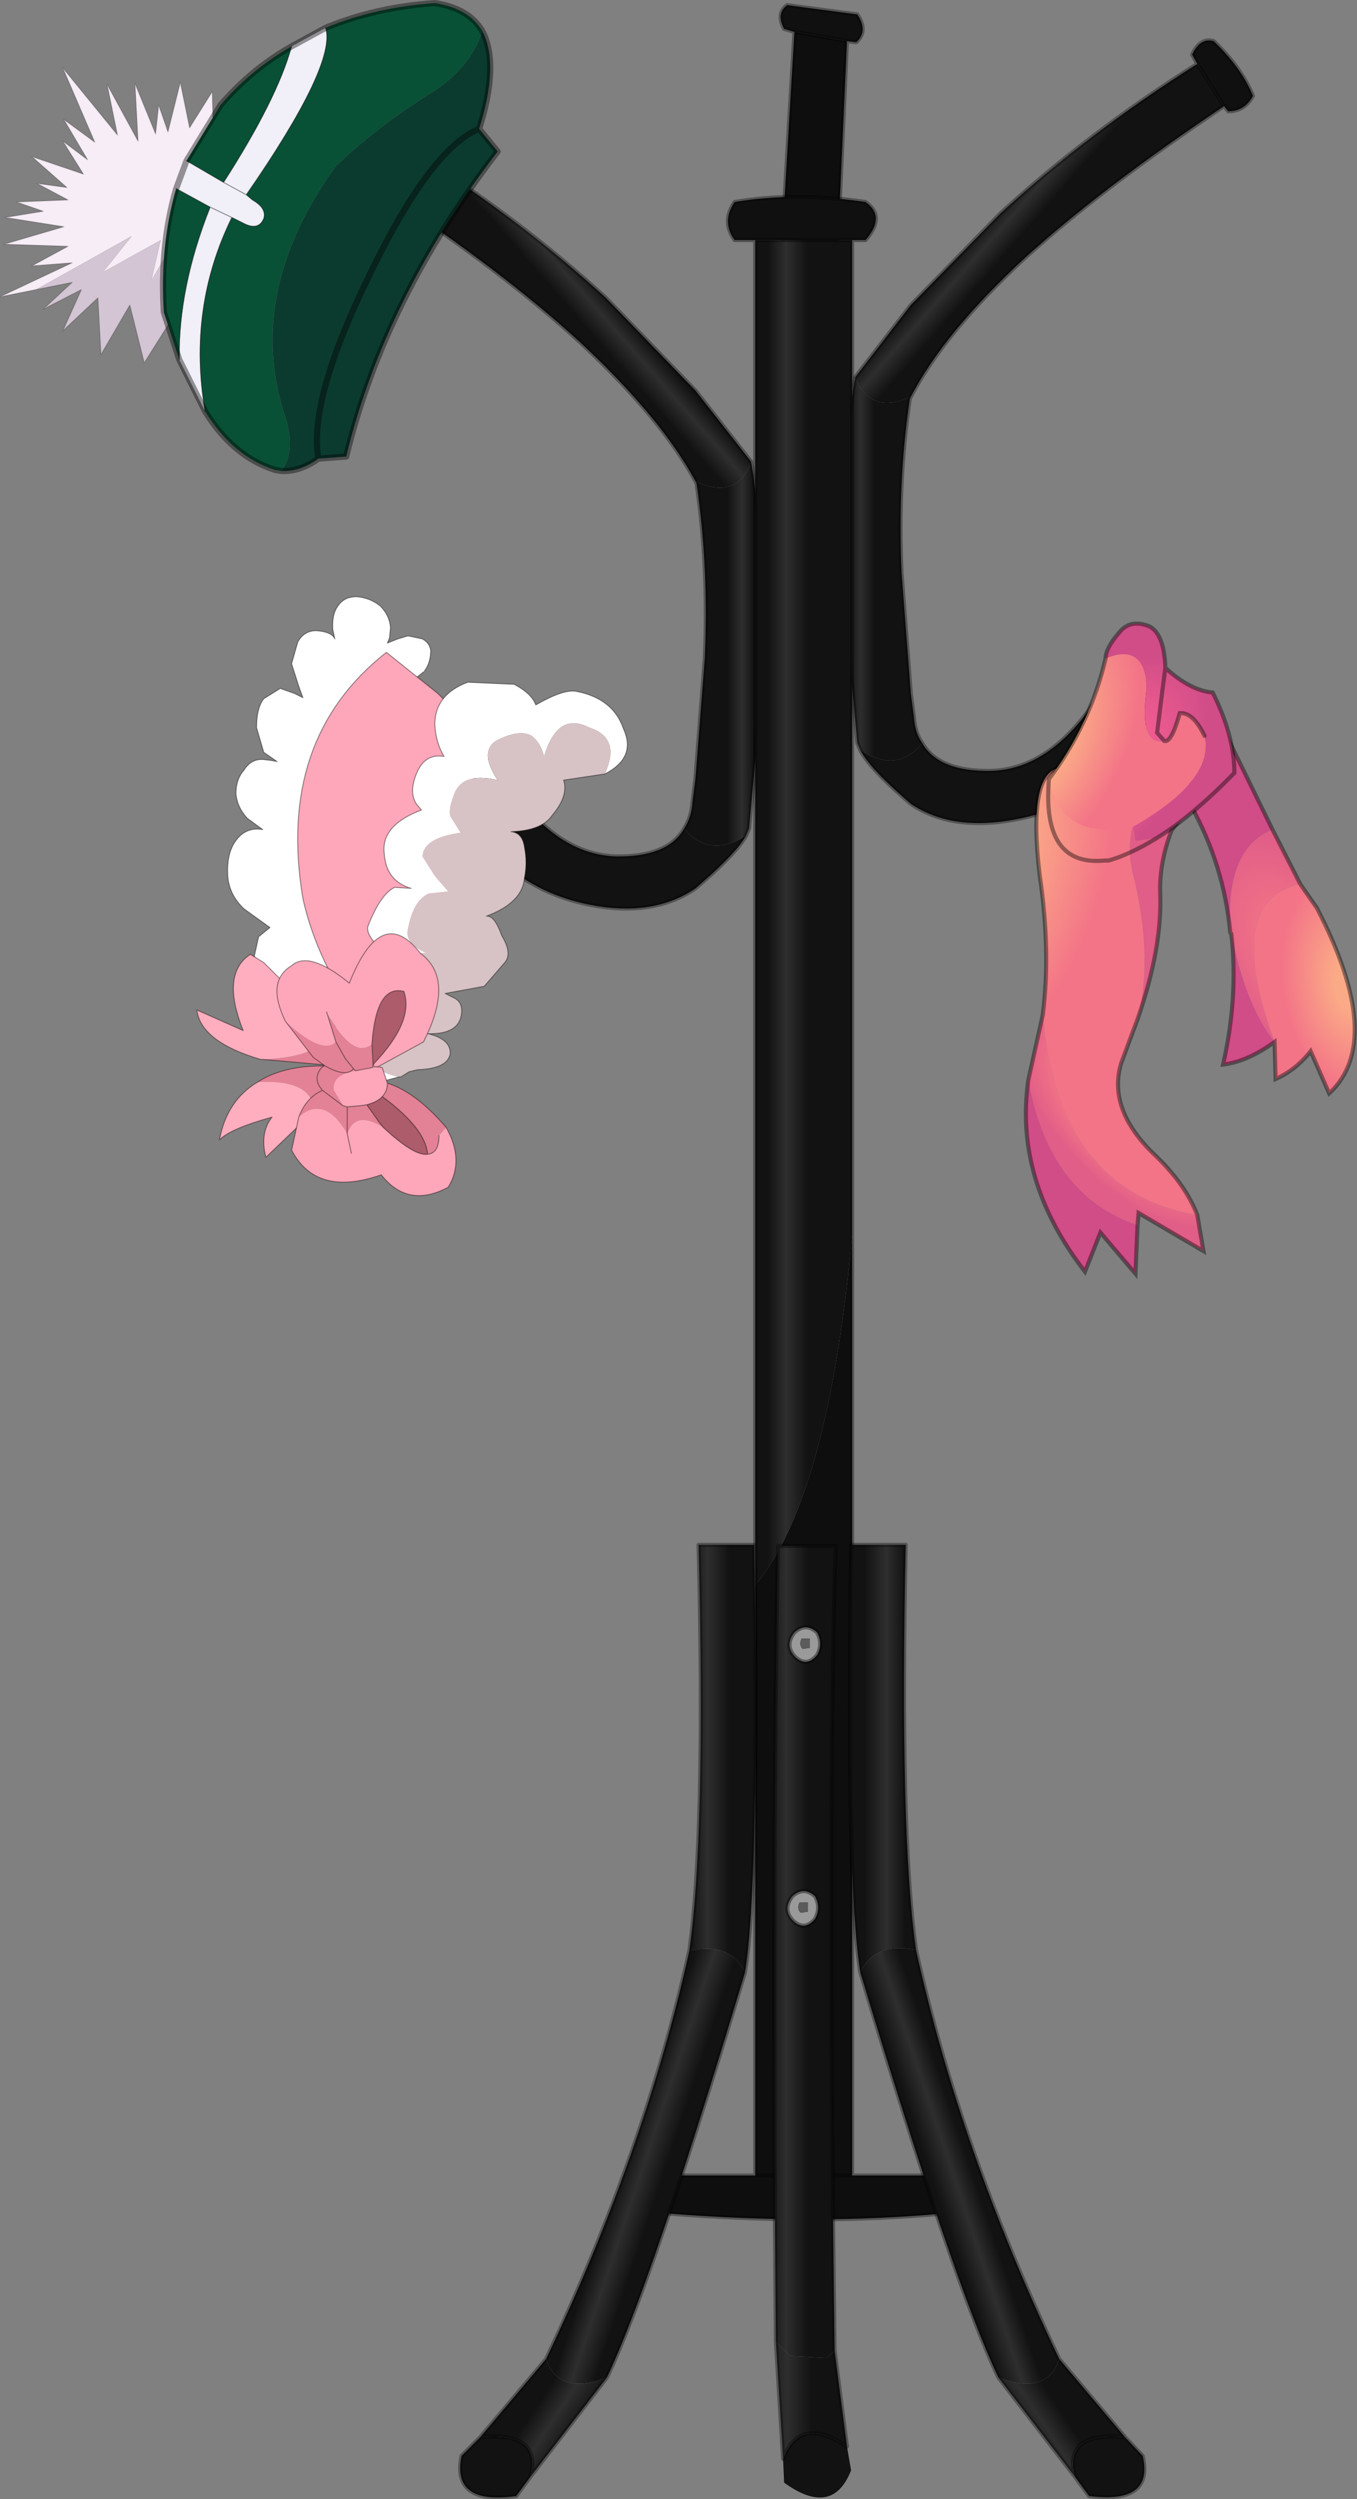 <?xml version="1.0" encoding="UTF-8" standalone="no"?>
<svg xmlns:ffdec="https://www.free-decompiler.com/flash" xmlns:xlink="http://www.w3.org/1999/xlink" ffdec:objectType="frame" height="121.25px" width="65.85px" xmlns="http://www.w3.org/2000/svg">
  <rect width="100%" height="100%" fill="#808080" stroke="none"/>
  <g transform="matrix(1.0, 0.0, 0.0, 1.0, 39.0, 120.6)">
    <use ffdec:characterId="85" height="121.25" transform="matrix(1.0, 0.0, 0.0, 1.0, -39.0, -120.6)" width="65.85" xlink:href="#decoration259-shape0"/>
  </g>
  <defs>
    <g id="decoration259-shape0" transform="matrix(1.0, 0.0, 0.0, 1.0, 39.0, 120.6)">
      <path d="M-20.45 -111.3 L-20.65 -111.1 Q-21.45 -111.1 -21.85 -111.85 -21.3 -113.2 -20.0 -114.5 -19.3 -114.65 -18.9 -113.85 L-19.2 -113.4 -20.45 -111.3" fill="#101010" fill-rule="evenodd" stroke="none"/>
      <path d="M-19.2 -113.4 Q-13.85 -110.05 -9.6 -106.15 L-5.25 -101.65 -2.55 -98.2 Q-3.25 -96.3 -5.25 -97.25 -6.9 -100.3 -10.8 -103.95 -14.55 -107.4 -20.45 -111.3 L-19.2 -113.4" fill="url(#decoration259-gradient0)" fill-rule="evenodd" stroke="none"/>
      <path d="M-2.55 -98.2 Q-1.95 -94.95 -2.2 -87.0 L-2.35 -83.7 -2.65 -80.4 -2.8 -80.05 Q-4.6 -78.95 -5.8 -80.4 -5.45 -80.95 -5.4 -81.65 L-5.25 -82.85 -4.8 -88.65 Q-4.6 -93.05 -5.2 -97.15 L-5.25 -97.25 Q-3.25 -96.3 -2.55 -98.2" fill="url(#decoration259-gradient1)" fill-rule="evenodd" stroke="none"/>
      <path d="M-2.8 -80.05 Q-3.25 -79.25 -4.85 -77.85 L-5.25 -77.5 Q-7.3 -76.1 -10.35 -76.7 -15.3 -77.65 -17.55 -83.05 L-15.15 -84.05 Q-12.65 -79.2 -9.15 -79.05 -6.6 -79.0 -5.8 -80.4 -4.6 -78.95 -2.8 -80.05" fill="#121212" fill-rule="evenodd" stroke="none"/>
      <path d="M-20.45 -111.3 L-20.65 -111.1 Q-21.45 -111.1 -21.85 -111.85 -21.3 -113.2 -20.0 -114.5 -19.3 -114.65 -18.9 -113.85 L-19.2 -113.4 Q-13.85 -110.05 -9.6 -106.15 L-5.25 -101.65 -2.55 -98.2 Q-1.95 -94.95 -2.2 -87.0 L-2.35 -83.7 -2.65 -80.4 -2.8 -80.05 Q-3.25 -79.25 -4.85 -77.85 L-5.25 -77.5 Q-7.3 -76.1 -10.35 -76.7 -15.3 -77.65 -17.55 -83.05 L-15.15 -84.05 Q-12.65 -79.2 -9.15 -79.05 -6.6 -79.0 -5.8 -80.4 -5.45 -80.95 -5.4 -81.65 L-5.25 -82.85 -4.8 -88.65 Q-4.6 -93.05 -5.2 -97.15 L-5.25 -97.25 Q-6.9 -100.3 -10.8 -103.95 -14.55 -107.4 -20.45 -111.3 L-19.2 -113.4" fill="none" stroke="#000000" stroke-linecap="round" stroke-linejoin="round" stroke-opacity="0.341" stroke-width="0.2"/>
      <path d="M-0.45 -119.05 L-0.95 -119.2 Q-1.35 -119.95 -0.8 -120.35 L2.6 -119.9 Q3.15 -119.1 2.55 -118.55 L2.1 -118.6 -0.35 -119.05 -0.45 -119.05" fill="#101010" fill-rule="evenodd" stroke="none"/>
      <path d="M2.1 -118.6 L1.6 -107.45 -1.15 -107.2 -0.45 -119.05 -0.35 -119.05 2.1 -118.6" fill="#0e0e0e" fill-rule="evenodd" stroke="none"/>
      <path d="M2.1 -118.6 L1.6 -107.45 -1.15 -107.2 -0.45 -119.05 -0.95 -119.2 Q-1.35 -119.95 -0.8 -120.35 L2.6 -119.9 Q3.15 -119.1 2.55 -118.55 L2.1 -118.6 -0.35 -119.05 -0.45 -119.05" fill="none" stroke="#000000" stroke-linecap="round" stroke-linejoin="round" stroke-opacity="0.341" stroke-width="0.2"/>
      <path d="M5.2 -101.35 L5.15 -101.25 Q4.55 -97.2 4.75 -92.8 L5.2 -86.95 5.35 -85.8 Q5.4 -85.05 5.75 -84.55 4.55 -83.05 2.75 -84.2 L2.6 -84.55 2.3 -87.85 2.15 -91.15 Q1.9 -99.1 2.5 -102.3 3.2 -100.45 5.2 -101.35" fill="url(#decoration259-gradient2)" fill-rule="evenodd" stroke="none"/>
      <path d="M2.5 -102.3 L5.2 -105.8 9.55 -110.25 Q13.8 -114.15 19.1 -117.5 L20.4 -115.45 Q14.5 -111.5 10.75 -108.1 6.8 -104.45 5.2 -101.35 3.2 -100.45 2.5 -102.3" fill="url(#decoration259-gradient3)" fill-rule="evenodd" stroke="none"/>
      <path d="M19.1 -117.5 L18.85 -117.95 Q19.25 -118.8 19.9 -118.6 21.25 -117.3 21.8 -115.95 21.4 -115.2 20.6 -115.2 L20.4 -115.45 19.1 -117.5" fill="#101010" fill-rule="evenodd" stroke="none"/>
      <path d="M5.75 -84.55 Q6.55 -83.15 9.1 -83.2 12.55 -83.3 15.1 -88.2 L17.5 -87.2 Q15.25 -81.75 10.3 -80.85 7.2 -80.25 5.2 -81.6 L4.8 -81.95 Q3.2 -83.35 2.75 -84.2 4.55 -83.05 5.75 -84.55" fill="#121212" fill-rule="evenodd" stroke="none"/>
      <path d="M5.2 -101.35 L5.15 -101.25 Q4.55 -97.2 4.75 -92.8 L5.2 -86.95 5.35 -85.8 Q5.4 -85.05 5.75 -84.55 6.55 -83.15 9.1 -83.2 12.55 -83.3 15.1 -88.2 L17.5 -87.2 Q15.25 -81.75 10.3 -80.85 7.2 -80.25 5.2 -81.6 L4.8 -81.95 Q3.2 -83.35 2.75 -84.2 L2.6 -84.55 2.3 -87.85 2.15 -91.15 Q1.9 -99.1 2.5 -102.3 L5.2 -105.8 9.55 -110.25 Q13.8 -114.15 19.1 -117.5 L18.85 -117.95 Q19.25 -118.8 19.9 -118.6 21.25 -117.3 21.8 -115.95 21.4 -115.2 20.6 -115.2 L20.4 -115.45 Q14.5 -111.5 10.75 -108.1 6.8 -104.45 5.2 -101.35 M19.1 -117.5 L20.4 -115.45" fill="none" stroke="#000000" stroke-linecap="round" stroke-linejoin="round" stroke-opacity="0.341" stroke-width="0.2"/>
      <path d="M-2.35 -108.95 L-3.35 -108.95 Q-4.0 -109.85 -3.35 -110.8 -0.4 -111.3 3.0 -110.8 4.0 -110.1 3.0 -108.95 L2.35 -108.95 -2.35 -108.95" fill="#101010" fill-rule="evenodd" stroke="none"/>
      <path d="M2.35 -60.7 L2.35 -15.05 6.7 -15.05 Q8.1 -14.15 6.7 -13.2 0.6 -12.65 -6.5 -13.2 -8.55 -13.9 -6.5 -15.05 L-2.35 -15.05 -2.35 -43.7 Q1.2 -47.95 2.35 -60.7 M2.35 -15.05 L-2.35 -15.05 2.35 -15.05" fill="#0e0e0e" fill-rule="evenodd" stroke="none"/>
      <path d="M2.35 -108.95 L2.35 -60.7 Q1.2 -47.95 -2.35 -43.7 L-2.35 -108.95 2.35 -108.95" fill="url(#decoration259-gradient4)" fill-rule="evenodd" stroke="none"/>
      <path d="M-2.35 -108.95 L-3.35 -108.95 Q-4.0 -109.85 -3.35 -110.8 -0.4 -111.3 3.0 -110.8 4.0 -110.1 3.0 -108.95 L2.35 -108.95 2.35 -60.7 2.35 -15.05 6.7 -15.05 Q8.1 -14.15 6.7 -13.2 0.6 -12.65 -6.5 -13.2 -8.55 -13.9 -6.5 -15.05 L-2.35 -15.05 -2.35 -43.7 -2.35 -108.95 2.35 -108.95 M-2.35 -15.05 L2.35 -15.05" fill="none" stroke="#000000" stroke-linecap="round" stroke-linejoin="round" stroke-opacity="0.341" stroke-width="0.2"/>
      <path d="M2.1 -1.9 L2.3 -0.75 Q1.4 1.55 -0.95 -0.15 L-1.0 -1.3 Q-0.2 -3.45 2.1 -1.9" fill="#121212" fill-rule="evenodd" stroke="none"/>
      <path d="M-1.35 -7.0 L-0.65 -6.3 1.1 -6.2 1.5 -6.55 2.1 -1.9 Q-0.2 -3.45 -1.0 -1.3 L-1.35 -7.0" fill="url(#decoration259-gradient5)" fill-rule="evenodd" stroke="none"/>
      <path d="M-1.35 -7.0 Q-1.55 -29.65 -1.25 -45.6 L1.55 -45.6 Q1.15 -33.0 1.5 -6.55 L1.1 -6.2 -0.65 -6.3 -1.35 -7.0" fill="url(#decoration259-gradient6)" fill-rule="evenodd" stroke="none"/>
      <path d="M1.5 -6.55 Q1.15 -33.0 1.55 -45.6 L-1.25 -45.6 Q-1.55 -29.65 -1.35 -7.0 L-1.0 -1.3 Q-0.2 -3.45 2.1 -1.9 L1.5 -6.55 Z" fill="none" stroke="#000000" stroke-linecap="round" stroke-linejoin="round" stroke-opacity="0.341" stroke-width="0.2"/>
      <path d="M0.3 -40.65 L0.3 -41.1 -0.1 -41.1 Q-0.25 -40.8 -0.05 -40.6 L0.3 -40.65 M0.65 -40.3 Q0.15 -39.7 -0.4 -40.2 -0.95 -40.75 -0.45 -41.4 0.1 -41.9 0.65 -41.4 0.95 -40.85 0.65 -40.3" fill="#9a9a9a" fill-rule="evenodd" stroke="none"/>
      <path d="M0.3 -40.65 L-0.05 -40.6 Q-0.25 -40.8 -0.1 -41.1 L0.3 -41.1 0.3 -40.65" fill="#5b5b5b" fill-rule="evenodd" stroke="none"/>
      <path d="M0.65 -40.3 Q0.15 -39.7 -0.4 -40.2 -0.95 -40.75 -0.45 -41.4 0.1 -41.9 0.65 -41.4 0.95 -40.85 0.65 -40.3 Z" fill="none" stroke="#000000" stroke-linecap="round" stroke-linejoin="miter-clip" stroke-miterlimit="5.0" stroke-opacity="0.4" stroke-width="0.2"/>
      <path d="M0.2 -27.85 L0.2 -28.3 -0.2 -28.3 Q-0.35 -28.0 -0.15 -27.8 L0.2 -27.85 M0.55 -27.5 Q0.05 -26.9 -0.5 -27.4 -1.05 -27.95 -0.55 -28.6 0.0 -29.1 0.55 -28.6 0.85 -28.05 0.55 -27.5" fill="#9a9a9a" fill-rule="evenodd" stroke="none"/>
      <path d="M0.2 -27.85 L-0.15 -27.8 Q-0.35 -28.0 -0.2 -28.3 L0.2 -28.3 0.2 -27.85" fill="#5b5b5b" fill-rule="evenodd" stroke="none"/>
      <path d="M0.55 -27.5 Q0.05 -26.9 -0.5 -27.4 -1.05 -27.95 -0.55 -28.6 0.0 -29.1 0.55 -28.6 0.85 -28.05 0.55 -27.5 Z" fill="none" stroke="#000000" stroke-linecap="round" stroke-linejoin="miter-clip" stroke-miterlimit="5.0" stroke-opacity="0.4" stroke-width="0.2"/>
      <path d="M5.45 -26.0 Q3.45 -26.4 2.75 -24.9 2.05 -29.1 2.3 -45.65 L4.95 -45.65 Q4.65 -31.65 5.45 -26.0" fill="url(#decoration259-gradient7)" fill-rule="evenodd" stroke="none"/>
      <path d="M2.75 -24.9 Q3.45 -26.4 5.45 -26.0 7.6 -16.25 12.4 -6.15 11.8 -4.35 9.45 -5.25 7.3 -9.75 2.75 -24.9" fill="url(#decoration259-gradient8)" fill-rule="evenodd" stroke="none"/>
      <path d="M13.15 -0.45 Q12.6 -2.65 15.6 -2.35 L16.45 -1.45 Q17.0 0.9 13.85 0.5 L13.15 -0.45" fill="#121212" fill-rule="evenodd" stroke="none"/>
      <path d="M9.45 -5.25 Q11.8 -4.35 12.4 -6.15 L15.6 -2.35 Q12.6 -2.65 13.15 -0.45 L9.45 -5.25" fill="url(#decoration259-gradient9)" fill-rule="evenodd" stroke="none"/>
      <path d="M5.45 -26.0 Q4.65 -31.65 4.95 -45.65 L2.3 -45.65 Q2.05 -29.1 2.75 -24.9 7.3 -9.75 9.45 -5.25 L13.15 -0.45 13.85 0.5 Q17.0 0.9 16.45 -1.45 L15.6 -2.35 12.4 -6.15 Q7.6 -16.25 5.45 -26.0 M15.6 -2.35 Q12.6 -2.65 13.15 -0.45" fill="none" stroke="#000000" stroke-linecap="round" stroke-linejoin="round" stroke-opacity="0.341" stroke-width="0.2"/>
      <path d="M-2.85 -24.9 Q-3.55 -26.4 -5.55 -25.95 -4.75 -31.6 -5.1 -45.65 L-2.4 -45.65 Q-2.15 -29.1 -2.85 -24.9" fill="url(#decoration259-gradient10)" fill-rule="evenodd" stroke="none"/>
      <path d="M-5.55 -25.95 Q-3.55 -26.4 -2.85 -24.9 -7.4 -9.75 -9.55 -5.25 -11.9 -4.35 -12.5 -6.15 -7.7 -16.25 -5.55 -25.95" fill="url(#decoration259-gradient11)" fill-rule="evenodd" stroke="none"/>
      <path d="M-12.5 -6.15 Q-11.9 -4.35 -9.55 -5.25 L-13.25 -0.45 Q-12.7 -2.65 -15.7 -2.35 L-12.5 -6.15" fill="url(#decoration259-gradient12)" fill-rule="evenodd" stroke="none"/>
      <path d="M-15.7 -2.35 Q-12.7 -2.65 -13.25 -0.45 L-13.95 0.5 Q-17.1 0.95 -16.6 -1.45 L-15.7 -2.35" fill="#121212" fill-rule="evenodd" stroke="none"/>
      <path d="M-2.85 -24.9 Q-2.15 -29.1 -2.4 -45.65 L-5.1 -45.65 Q-4.75 -31.6 -5.55 -25.95 -7.7 -16.25 -12.5 -6.15 L-15.7 -2.35 -16.6 -1.45 Q-17.1 0.95 -13.95 0.5 L-13.25 -0.45 -9.55 -5.25 Q-7.4 -9.75 -2.85 -24.9 M-15.7 -2.35 Q-12.7 -2.65 -13.25 -0.45" fill="none" stroke="#000000" stroke-linecap="round" stroke-linejoin="round" stroke-opacity="0.341" stroke-width="0.2"/>
      <path d="M-37.25 -106.55 L-39.0 -106.2 -35.5 -107.85 -37.45 -107.7 -35.7 -108.65 -38.8 -108.75 -35.9 -109.6 -38.75 -110.05 -36.9 -110.35 -38.2 -110.8 -35.7 -110.9 -37.2 -111.7 -35.75 -111.5 -37.45 -113.0 -34.95 -112.15 -35.95 -113.75 -34.75 -112.85 -35.9 -114.8 -34.4 -113.7 -35.95 -117.3 -33.3 -114.05 -33.8 -116.5 -32.3 -113.75 -32.45 -116.55 -31.45 -114.1 -31.3 -115.5 -30.85 -114.2 -30.25 -116.6 -29.8 -114.4 -28.7 -116.15 -28.65 -114.2 -27.2 -115.75 -27.55 -113.8 -26.2 -114.4 -26.9 -112.9 -25.05 -113.6 -28.95 -107.85 -30.6 -106.95 -30.6 -108.8 -31.65 -107.0 -31.2 -108.95 -34.0 -107.4 -32.6 -109.15 -37.25 -106.55" fill="#f7edf6" fill-rule="evenodd" stroke="none"/>
      <path d="M-37.25 -106.55 L-32.6 -109.15 -34.0 -107.4 -31.2 -108.95 -31.65 -107.0 -30.6 -108.8 -30.6 -106.95 -28.95 -107.85 -32.0 -103.0 -32.7 -105.8 -34.1 -103.4 -34.25 -106.15 -35.95 -104.55 -35.05 -106.55 -36.9 -105.6 -35.5 -106.9 -37.25 -106.55" fill="#d3c5d4" fill-rule="evenodd" stroke="none"/>
      <path d="M-28.95 -107.85 L-25.05 -113.6 -26.9 -112.9 -26.2 -114.4 -27.55 -113.8 -27.2 -115.75 -28.65 -114.2 -28.7 -116.15 -29.8 -114.4 -30.25 -116.6 -30.85 -114.2 -31.3 -115.5 -31.45 -114.1 -32.45 -116.55 -32.3 -113.75 -33.8 -116.5 -33.3 -114.05 -35.95 -117.3 -34.4 -113.7 -35.9 -114.8 -34.75 -112.85 -35.95 -113.75 -34.95 -112.15 -37.45 -113.0 -35.75 -111.5 -37.2 -111.7 -35.7 -110.9 -38.2 -110.8 -36.9 -110.35 -38.75 -110.05 -35.9 -109.6 -38.8 -108.75 -35.7 -108.65 -37.45 -107.7 -35.5 -107.85 -39.0 -106.2 -37.25 -106.55 -35.5 -106.9 -36.9 -105.6 -35.05 -106.55 -35.95 -104.55 -34.25 -106.15 -34.1 -103.4 -32.7 -105.8 -32.0 -103.0 -28.95 -107.85 Z" fill="none" stroke="#000000" stroke-linecap="round" stroke-linejoin="round" stroke-opacity="0.2" stroke-width="0.05"/>
      <path d="M-29.95 -112.8 L-28.15 -111.75 Q-25.55 -115.8 -24.85 -118.35 L-23.2 -119.25 Q-22.65 -117.5 -27.05 -111.15 L-26.75 -110.9 Q-26.05 -110.5 -26.2 -110.0 -26.45 -109.4 -27.15 -109.75 L-27.75 -110.05 Q-29.9 -105.65 -29.05 -100.65 L-30.3 -103.15 Q-30.35 -106.65 -28.8 -110.55 L-27.75 -110.05 -28.8 -110.55 -30.45 -111.45 -29.95 -112.8 M-28.15 -111.75 L-27.05 -111.15 -28.15 -111.75" fill="#f1f0f8" fill-rule="evenodd" stroke="none"/>
      <path d="M-29.95 -112.8 L-28.3 -115.5 Q-26.8 -117.25 -24.85 -118.35 -25.55 -115.8 -28.15 -111.75 L-29.95 -112.8 M-23.2 -119.25 Q-20.8 -120.25 -17.9 -120.45 -16.25 -120.2 -15.6 -119.1 -16.15 -117.3 -18.15 -116.05 -20.7 -114.45 -22.7 -112.55 -27.1 -106.45 -25.2 -100.5 -24.6 -98.75 -25.35 -97.75 L-25.65 -97.8 Q-27.7 -98.45 -29.05 -100.65 -29.9 -105.65 -27.75 -110.05 L-27.15 -109.75 Q-26.45 -109.4 -26.2 -110.0 -26.05 -110.5 -26.75 -110.9 L-27.05 -111.15 Q-22.65 -117.5 -23.2 -119.25 M-30.3 -103.15 L-31.05 -105.45 Q-31.25 -108.7 -30.45 -111.45 L-28.8 -110.55 Q-30.35 -106.65 -30.3 -103.15" fill="#085136" fill-rule="evenodd" stroke="none"/>
      <path d="M-15.6 -119.1 Q-14.75 -117.5 -15.75 -114.35 L-14.85 -113.25 Q-20.35 -106.1 -22.2 -98.45 L-23.55 -98.35 Q-24.45 -97.7 -25.35 -97.75 -24.6 -98.75 -25.2 -100.5 -27.1 -106.45 -22.7 -112.55 -20.7 -114.45 -18.15 -116.05 -16.15 -117.3 -15.6 -119.1 M-15.75 -114.35 Q-18.1 -113.4 -21.05 -107.3 -24.05 -101.2 -23.55 -98.35 -24.05 -101.2 -21.05 -107.3 -18.1 -113.4 -15.75 -114.35" fill="#0b3b2f" fill-rule="evenodd" stroke="none"/>
      <path d="M-24.85 -118.35 Q-26.8 -117.25 -28.3 -115.5 L-29.95 -112.8 -30.45 -111.45 Q-31.25 -108.7 -31.05 -105.45 L-30.3 -103.15 -29.05 -100.65 Q-27.7 -98.45 -25.65 -97.8 L-25.35 -97.75 Q-24.45 -97.7 -23.55 -98.35 -24.05 -101.2 -21.05 -107.3 -18.1 -113.4 -15.75 -114.35 L-14.85 -113.25 Q-20.35 -106.1 -22.2 -98.45 L-23.55 -98.35 M-24.85 -118.35 L-23.2 -119.25 Q-20.8 -120.25 -17.9 -120.45 -16.25 -120.2 -15.6 -119.1 -14.75 -117.5 -15.75 -114.35" fill="none" stroke="#000000" stroke-linecap="round" stroke-linejoin="round" stroke-opacity="0.4" stroke-width="0.3"/>
      <path d="M-29.95 -112.8 L-28.15 -111.75 Q-25.55 -115.8 -24.85 -118.35 M-29.05 -100.65 Q-29.9 -105.65 -27.75 -110.05 L-28.8 -110.55 Q-30.35 -106.65 -30.3 -103.15 M-27.75 -110.05 L-27.15 -109.75 Q-26.45 -109.4 -26.2 -110.0 -26.05 -110.5 -26.75 -110.9 L-27.05 -111.15 -28.15 -111.75 M-23.2 -119.25 Q-22.65 -117.5 -27.05 -111.15 M-30.45 -111.45 L-28.8 -110.55" fill="none" stroke="#000000" stroke-linecap="round" stroke-linejoin="round" stroke-opacity="0.4" stroke-width="0.05"/>
      <path d="M-18.4 -88.05 L-18.45 -88.0 -18.95 -87.6 Q-20.95 -87.45 -22.6 -85.45 L-22.8 -85.0 Q-24.9 -78.8 -22.75 -72.85 L-22.05 -71.05 Q-23.85 -71.15 -25.3 -72.1 -26.65 -73.1 -26.65 -74.25 L-26.45 -75.15 -25.9 -75.6 -27.15 -76.5 Q-27.9 -77.2 -27.95 -78.15 -28.0 -79.15 -27.6 -79.75 -27.1 -80.5 -26.25 -80.35 L-27.0 -80.9 Q-27.5 -81.45 -27.55 -82.1 -27.55 -82.8 -27.15 -83.25 -26.8 -83.8 -26.2 -83.75 L-25.8 -83.7 -25.55 -83.65 -26.2 -84.1 -26.55 -85.3 Q-26.55 -86.25 -26.2 -86.7 L-25.4 -87.2 -24.7 -86.95 -24.3 -86.75 -24.5 -87.3 -24.85 -88.4 -24.55 -89.45 Q-24.25 -90.0 -23.65 -90.0 -22.9 -89.95 -22.75 -89.6 L-22.85 -90.05 Q-22.9 -90.8 -22.6 -91.2 -22.3 -91.65 -21.7 -91.65 -21.05 -91.6 -20.55 -91.2 -20.1 -90.75 -20.05 -90.15 L-20.1 -89.65 -20.2 -89.4 -19.7 -89.6 -19.2 -89.75 -18.5 -89.6 Q-18.15 -89.4 -18.1 -89.05 -18.1 -88.45 -18.4 -88.05" fill="#ffffff" fill-rule="evenodd" stroke="none"/>
      <path d="M-18.45 -88.0 L-18.95 -87.6 Q-20.95 -87.45 -22.6 -85.45 L-22.8 -85.0 Q-24.9 -78.8 -22.75 -72.85 L-22.05 -71.05 Q-23.85 -71.15 -25.3 -72.1 -26.65 -73.1 -26.65 -74.25 L-26.45 -75.15 -25.9 -75.6 -27.15 -76.5 Q-27.9 -77.2 -27.95 -78.15 -28.0 -79.15 -27.6 -79.75 -27.1 -80.5 -26.25 -80.35 L-27.0 -80.9 Q-27.5 -81.45 -27.55 -82.1 -27.55 -82.8 -27.15 -83.25 -26.8 -83.8 -26.2 -83.75 L-25.8 -83.7 -25.55 -83.65 -26.2 -84.1 -26.55 -85.3 Q-26.55 -86.25 -26.2 -86.7 L-25.4 -87.2 -24.7 -86.95 -24.3 -86.75 -24.5 -87.3 -24.85 -88.4 -24.55 -89.45 Q-24.25 -90.0 -23.65 -90.0 -22.9 -89.95 -22.75 -89.6 L-22.85 -90.05 Q-22.9 -90.8 -22.6 -91.2 -22.3 -91.65 -21.7 -91.65 -21.05 -91.6 -20.55 -91.2 -20.1 -90.75 -20.05 -90.15 L-20.1 -89.65 -20.2 -89.4 -19.7 -89.6 -19.2 -89.75 -18.5 -89.6 Q-18.15 -89.4 -18.1 -89.05 -18.1 -88.45 -18.4 -88.05" fill="none" stroke="#000000" stroke-linecap="round" stroke-linejoin="round" stroke-opacity="0.4" stroke-width="0.05"/>
      <path d="M-17.75 -86.95 L-15.9 -85.1 Q-16.35 -75.55 -20.35 -69.45 L-21.95 -71.65 Q-23.7 -74.3 -24.3 -77.0 -25.6 -84.75 -20.25 -88.95 L-17.75 -86.95" fill="#fea7ba" fill-rule="evenodd" stroke="none"/>
      <path d="M-17.75 -86.95 L-20.25 -88.95 Q-25.6 -84.75 -24.3 -77.0 -23.7 -74.3 -21.95 -71.65 L-20.35 -69.45 Q-16.35 -75.55 -15.9 -85.1 L-17.75 -86.95 Z" fill="none" stroke="#000000" stroke-linecap="round" stroke-linejoin="round" stroke-opacity="0.4" stroke-width="0.05"/>
      <path d="M-19.65 -68.35 L-20.75 -68.05 -21.35 -68.2 -21.65 -68.7 -21.4 -69.2 Q-22.6 -69.65 -22.7 -70.5 -22.85 -71.55 -21.5 -71.65 L-21.85 -72.05 -21.95 -72.9 Q-21.9 -73.45 -21.4 -73.8 L-20.4 -74.45 Q-21.25 -75.2 -21.15 -75.65 -20.55 -77.2 -19.85 -77.55 L-19.05 -77.5 Q-20.25 -77.85 -20.35 -79.15 -20.55 -80.55 -18.55 -81.3 L-18.8 -81.6 Q-19.05 -82.0 -18.95 -82.55 -18.6 -84.1 -17.45 -83.9 -17.85 -84.55 -17.9 -85.45 -17.9 -86.9 -16.3 -87.5 L-14.05 -87.4 Q-13.2 -86.95 -13.0 -86.4 -11.6 -87.2 -11.0 -87.05 -9.25 -86.7 -8.75 -85.25 -8.1 -83.85 -9.65 -83.05 -8.85 -84.8 -10.4 -85.3 -11.95 -86.1 -12.6 -83.9 -12.75 -84.55 -13.2 -84.9 -13.8 -85.25 -14.95 -84.65 -15.75 -84.1 -14.85 -82.75 -16.55 -83.15 -16.95 -82.1 -17.25 -81.35 -17.15 -81.0 L-16.65 -80.2 Q-18.45 -79.95 -18.5 -79.05 L-17.9 -78.1 -17.25 -77.35 -18.2 -77.25 Q-18.95 -76.9 -19.2 -75.55 -19.4 -74.85 -18.3 -74.35 -19.2 -74.45 -19.7 -73.7 -20.65 -72.0 -19.65 -70.9 -21.8 -70.45 -21.35 -69.5 -20.95 -68.65 -19.65 -68.35" fill="#ffffff" fill-rule="evenodd" stroke="none"/>
      <path d="M-19.65 -68.35 Q-20.95 -68.65 -21.35 -69.5 -21.8 -70.45 -19.65 -70.9 -20.65 -72.0 -19.7 -73.7 -19.2 -74.45 -18.3 -74.35 -19.4 -74.85 -19.2 -75.55 -18.95 -76.9 -18.2 -77.25 L-17.25 -77.35 -17.9 -78.1 -18.5 -79.05 Q-18.45 -79.95 -16.65 -80.2 L-17.15 -81.0 Q-17.25 -81.35 -16.95 -82.1 -16.55 -83.15 -14.85 -82.75 -15.75 -84.1 -14.95 -84.65 -13.8 -85.25 -13.2 -84.9 -12.75 -84.55 -12.6 -83.9 -11.95 -86.1 -10.4 -85.3 -8.85 -84.8 -9.65 -83.05 L-11.65 -82.75 Q-11.4 -82.0 -12.2 -81.05 -12.7 -80.3 -14.2 -80.25 -13.65 -80.2 -13.55 -79.5 -13.4 -78.75 -13.55 -78.0 -13.65 -76.8 -15.4 -76.15 -15.0 -76.2 -14.65 -75.2 -14.1 -74.3 -14.55 -73.85 L-15.5 -72.75 -17.4 -72.4 -17.0 -72.2 Q-16.55 -72.0 -16.6 -71.45 -16.7 -70.4 -18.25 -70.45 -17.15 -70.2 -17.15 -69.5 -17.25 -68.75 -18.75 -68.7 L-19.15 -68.6 -19.55 -68.35 -19.65 -68.35" fill="#d7c3c5" fill-rule="evenodd" stroke="none"/>
      <path d="M-9.65 -83.05 Q-8.1 -83.85 -8.75 -85.25 -9.25 -86.7 -11.0 -87.05 -11.6 -87.2 -13.0 -86.4 -13.2 -86.95 -14.05 -87.4 L-16.3 -87.5 Q-17.9 -86.9 -17.9 -85.45 -17.85 -84.55 -17.45 -83.9 -18.6 -84.1 -18.95 -82.55 -19.05 -82.0 -18.8 -81.6 L-18.55 -81.3 Q-20.55 -80.55 -20.35 -79.15 -20.25 -77.85 -19.05 -77.5 L-19.85 -77.55 Q-20.55 -77.2 -21.15 -75.65 -21.25 -75.2 -20.4 -74.45 L-21.4 -73.8 Q-21.9 -73.45 -21.95 -72.9 L-21.85 -72.05 -21.5 -71.65 Q-22.85 -71.55 -22.7 -70.5 -22.6 -69.65 -21.4 -69.2 L-21.65 -68.7 -21.35 -68.2 -20.75 -68.05 -19.65 -68.35 -19.55 -68.35 -19.15 -68.6 -18.75 -68.7 Q-17.25 -68.75 -17.15 -69.5 -17.15 -70.2 -18.25 -70.45 -16.7 -70.4 -16.6 -71.45 -16.55 -72.0 -17.0 -72.2 L-17.4 -72.4 -15.5 -72.75 -14.55 -73.85 Q-14.1 -74.3 -14.65 -75.2 -15.0 -76.2 -15.4 -76.15 -13.65 -76.8 -13.55 -78.0 -13.4 -78.75 -13.55 -79.5 -13.65 -80.2 -14.2 -80.25 -12.7 -80.3 -12.2 -81.05 -11.4 -82.0 -11.65 -82.75 L-9.65 -83.05 Z" fill="none" stroke="#000000" stroke-linecap="round" stroke-linejoin="round" stroke-opacity="0.4" stroke-width="0.05"/>
      <path d="M-23.75 -66.7 Q-23.85 -68.25 -26.5 -68.1 -24.9 -69.15 -21.95 -68.8 L-21.75 -68.4 -23.75 -66.7" fill="#e38296" fill-rule="evenodd" stroke="none"/>
      <path d="M-26.5 -68.1 Q-23.85 -68.25 -23.75 -66.7 L-26.1 -64.45 Q-26.4 -65.65 -25.8 -66.4 -27.8 -65.85 -28.35 -65.3 -28.0 -67.2 -26.5 -68.1" fill="#ffaebf" fill-rule="evenodd" stroke="none"/>
      <path d="M-26.5 -68.1 Q-28.0 -67.2 -28.35 -65.3 -27.8 -65.85 -25.8 -66.4 -26.4 -65.65 -26.1 -64.45 L-23.75 -66.7 -21.75 -68.4 -21.95 -68.8 Q-24.9 -69.15 -26.5 -68.1 Z" fill="none" stroke="#000000" stroke-linecap="round" stroke-linejoin="round" stroke-opacity="0.4" stroke-width="0.05"/>
      <path d="M-23.45 -70.45 L-22.2 -69.3 -22.25 -68.85 -26.25 -69.2 Q-23.25 -69.35 -23.45 -70.45" fill="#e38296" fill-rule="evenodd" stroke="none"/>
      <path d="M-23.45 -70.45 Q-23.25 -69.35 -26.25 -69.2 L-26.35 -69.2 Q-29.25 -70.05 -29.45 -71.6 L-27.2 -70.6 Q-28.3 -73.35 -26.85 -74.3 L-26.2 -73.9 -25.4 -73.1 -24.2 -71.55 -23.45 -70.45" fill="#ffaebf" fill-rule="evenodd" stroke="none"/>
      <path d="M-26.25 -69.2 L-22.25 -68.85 -22.2 -69.3 -23.45 -70.45 -24.2 -71.55 -25.4 -73.1 -26.2 -73.9 -26.85 -74.3 Q-28.3 -73.35 -27.2 -70.6 L-29.45 -71.6 Q-29.25 -70.05 -26.35 -69.2 L-26.25 -69.2 Z" fill="none" stroke="#000000" stroke-linecap="round" stroke-linejoin="round" stroke-opacity="0.4" stroke-width="0.05"/>
      <path d="M-24.5 -66.4 Q-24.15 -67.35 -23.35 -67.7 -23.85 -68.25 -23.4 -68.8 L-23.25 -68.9 -23.8 -69.3 -25.15 -71.05 Q-23.35 -69.4 -22.7 -70.05 L-22.25 -69.25 -21.85 -68.75 -21.75 -68.65 -21.85 -68.75 -22.25 -69.25 -22.7 -70.05 -23.15 -71.5 Q-21.85 -69.2 -20.95 -69.95 L-20.9 -69.0 -20.9 -68.85 -20.65 -68.85 -20.45 -68.8 -20.95 -68.8 -21.75 -68.65 Q-22.9 -68.45 -22.8 -67.7 L-22.35 -66.95 -22.15 -66.9 -22.15 -65.6 -22.15 -66.9 -21.55 -66.95 -21.2 -67.0 -20.6 -66.15 -20.4 -65.9 Q-21.75 -66.75 -22.15 -65.6 -23.25 -67.5 -24.5 -66.4 M-20.2 -68.05 Q-18.8 -67.6 -17.35 -65.9 L-17.7 -65.5 Q-17.7 -64.65 -18.25 -64.6 -18.35 -65.85 -20.45 -67.4 -20.2 -67.65 -20.2 -68.05 M-23.35 -67.7 L-22.35 -66.95 -23.35 -67.7 M-20.9 -68.85 L-20.95 -68.8 -20.9 -68.85 M-23.25 -68.9 Q-22.2 -68.3 -21.85 -68.75 -22.2 -68.3 -23.25 -68.9" fill="#e38296" fill-rule="evenodd" stroke="none"/>
      <path d="M-25.15 -71.05 Q-26.1 -73.0 -24.85 -73.75 -24.0 -74.5 -22.05 -72.9 -20.5 -76.8 -18.6 -74.35 -16.9 -73.1 -18.45 -70.05 L-20.65 -68.85 -20.9 -68.85 -20.85 -69.0 Q-18.9 -71.05 -19.4 -72.5 -20.75 -72.85 -20.95 -69.95 -21.85 -69.2 -23.15 -71.5 L-22.7 -70.05 Q-23.35 -69.4 -25.15 -71.05 M-20.45 -68.8 L-20.2 -68.05 Q-20.2 -67.65 -20.45 -67.4 -20.65 -67.15 -21.2 -67.0 L-21.55 -66.95 -22.15 -66.9 -22.35 -66.95 -22.8 -67.7 Q-22.9 -68.45 -21.75 -68.65 L-20.95 -68.8 -20.45 -68.8 M-17.35 -65.9 Q-16.45 -64.3 -17.25 -63.0 -19.2 -61.95 -20.5 -63.6 -23.65 -62.5 -24.85 -64.8 L-24.5 -66.4 Q-23.25 -67.5 -22.15 -65.6 -21.75 -66.75 -20.4 -65.9 -18.9 -64.5 -18.25 -64.6 -17.7 -64.65 -17.7 -65.5 L-17.35 -65.9 M-21.95 -64.65 L-22.15 -65.6 -21.95 -64.65" fill="#fea7ba" fill-rule="evenodd" stroke="none"/>
      <path d="M-20.9 -68.85 L-20.9 -69.0 -20.95 -69.95 Q-20.75 -72.85 -19.4 -72.5 -18.9 -71.05 -20.85 -69.0 L-20.9 -68.85 M-20.4 -65.9 L-20.6 -66.15 -21.2 -67.0 Q-20.65 -67.15 -20.45 -67.4 -18.35 -65.85 -18.25 -64.6 -18.9 -64.5 -20.4 -65.9" fill="#ad5c6c" fill-rule="evenodd" stroke="none"/>
      <path d="M-24.5 -66.4 Q-24.15 -67.35 -23.35 -67.7 -23.85 -68.25 -23.4 -68.8 L-23.25 -68.9 -23.8 -69.3 -25.15 -71.05 Q-26.1 -73.0 -24.85 -73.75 -24.0 -74.5 -22.05 -72.9 -20.5 -76.8 -18.6 -74.35 -16.9 -73.1 -18.45 -70.05 L-20.65 -68.85 -20.45 -68.8 -20.2 -68.05 Q-18.8 -67.6 -17.35 -65.9 -16.45 -64.3 -17.25 -63.0 -19.2 -61.95 -20.5 -63.6 -23.65 -62.5 -24.85 -64.8 L-24.5 -66.4 M-22.15 -65.6 L-22.15 -66.9 -22.35 -66.95 -23.35 -67.7 M-22.7 -70.05 L-22.25 -69.25 -21.85 -68.75 -21.75 -68.65 -20.95 -68.8 -20.9 -68.85 -20.9 -69.0 -20.95 -69.95 Q-20.75 -72.85 -19.4 -72.5 -18.9 -71.05 -20.85 -69.0 L-20.9 -68.85 -20.65 -68.85 M-23.15 -71.5 L-22.7 -70.05 M-21.85 -68.75 Q-22.2 -68.3 -23.25 -68.9 M-20.4 -65.9 L-20.6 -66.15 -21.2 -67.0 -21.55 -66.95 -22.15 -66.9 M-21.2 -67.0 Q-20.65 -67.15 -20.45 -67.4 -20.2 -67.65 -20.2 -68.05 M-20.4 -65.9 Q-18.9 -64.5 -18.25 -64.6 -18.35 -65.85 -20.45 -67.4 M-22.15 -65.6 L-21.95 -64.65 M-18.25 -64.6 Q-17.7 -64.65 -17.7 -65.5" fill="none" stroke="#000000" stroke-linecap="round" stroke-linejoin="round" stroke-opacity="0.4" stroke-width="0.05"/>
      <path d="M17.25 -82.5 L18.3 -82.6 Q19.85 -83.0 17.85 -80.3 17.25 -78.75 17.3 -77.25 17.4 -74.6 16.2 -71.15 16.95 -74.05 16.05 -77.9 15.25 -80.7 17.25 -82.5 M19.1 -61.65 L19.4 -59.9 16.25 -61.75 16.2 -61.15 Q11.9 -62.6 10.9 -68.2 L11.6 -71.35 Q12.35 -62.8 19.1 -61.65" fill="url(#decoration259-gradient13)" fill-rule="evenodd" stroke="none"/>
      <path d="M17.25 -82.5 Q15.25 -80.7 16.05 -77.9 16.95 -74.05 16.2 -71.15 L15.4 -69.0 Q14.75 -66.8 16.95 -64.65 18.5 -63.2 19.1 -61.65 12.35 -62.8 11.6 -71.35 12.0 -74.45 11.45 -78.15 10.85 -83.25 12.5 -83.35 14.4 -83.55 15.35 -82.85 16.15 -82.45 17.25 -82.5" fill="url(#decoration259-gradient14)" fill-rule="evenodd" stroke="none"/>
      <path d="M16.2 -61.15 L16.1 -58.8 14.4 -60.8 13.65 -58.9 Q10.2 -63.35 10.9 -68.2 11.9 -62.6 16.2 -61.15" fill="#d04d87" fill-rule="evenodd" stroke="none"/>
      <path d="M16.2 -71.15 Q17.4 -74.6 17.3 -77.25 17.25 -78.75 17.85 -80.3 19.85 -83.0 18.3 -82.6 L17.25 -82.5 Q16.15 -82.45 15.35 -82.85 14.4 -83.55 12.5 -83.35 10.85 -83.25 11.45 -78.15 12.0 -74.45 11.6 -71.35 L10.9 -68.2 Q10.2 -63.35 13.65 -58.9 L14.4 -60.8 16.1 -58.8 16.2 -61.15 16.25 -61.75 19.4 -59.9 19.1 -61.65 Q18.5 -63.2 16.95 -64.65 14.75 -66.8 15.4 -69.0 L16.2 -71.15 Z" fill="none" stroke="#000000" stroke-linecap="round" stroke-linejoin="miter-clip" stroke-miterlimit="5.0" stroke-opacity="0.4" stroke-width="0.2"/>
      <path d="M22.75 -80.35 Q20.45 -79.45 20.7 -75.35 20.4 -78.6 18.8 -81.5 L20.3 -85.35 22.75 -80.35 M20.75 -75.3 Q21.45 -71.8 22.85 -70.05 21.55 -69.1 20.35 -68.95 21.1 -72.25 20.75 -75.3" fill="#d04d87" fill-rule="evenodd" stroke="none"/>
      <path d="M20.7 -75.35 Q20.45 -79.45 22.75 -80.35 L24.1 -77.7 Q20.35 -76.9 22.85 -70.05 21.45 -71.8 20.75 -75.3 L20.7 -75.35" fill="url(#decoration259-gradient15)" fill-rule="evenodd" stroke="none"/>
      <path d="M22.85 -70.05 Q20.35 -76.9 24.1 -77.7 L24.9 -76.55 Q28.25 -70.1 25.5 -67.55 L24.6 -69.6 Q23.9 -68.7 22.9 -68.25 L22.85 -70.05" fill="url(#decoration259-gradient16)" fill-rule="evenodd" stroke="none"/>
      <path d="M22.75 -80.35 L20.3 -85.35 18.8 -81.5 Q20.4 -78.6 20.7 -75.35 L20.75 -75.3 Q21.1 -72.25 20.35 -68.95 21.55 -69.1 22.85 -70.05 L22.9 -68.25 Q23.9 -68.7 24.6 -69.6 L25.5 -67.55 Q28.25 -70.1 24.9 -76.55 L24.1 -77.7 22.75 -80.35 Z" fill="none" stroke="#000000" stroke-linecap="round" stroke-linejoin="miter-clip" stroke-miterlimit="5.0" stroke-opacity="0.4" stroke-width="0.2"/>
      <path d="M17.55 -88.2 Q18.75 -87.1 19.85 -87.0 20.9 -84.9 20.9 -83.1 18.85 -81.0 17.15 -79.95 L16.1 -79.8 16.0 -80.5 Q19.95 -82.75 19.45 -84.9 18.9 -86.05 18.25 -86.0 17.85 -84.55 17.5 -84.65 L17.15 -85.05 17.4 -87.05 17.55 -88.2 17.4 -87.05 17.15 -85.05 17.5 -84.65 Q16.25 -84.4 16.65 -87.2 16.55 -89.45 14.65 -88.65 14.65 -89.15 15.3 -89.9 15.85 -90.6 16.8 -90.2 17.5 -89.8 17.55 -88.2" fill="url(#decoration259-gradient17)" fill-rule="evenodd" stroke="none"/>
      <path d="M17.5 -84.65 Q17.85 -84.55 18.25 -86.0 18.9 -86.05 19.45 -84.9 19.95 -82.75 16.0 -80.5 12.5 -79.75 11.9 -82.8 13.9 -85.45 14.65 -88.65 16.55 -89.45 16.65 -87.2 16.25 -84.4 17.5 -84.65" fill="url(#decoration259-gradient18)" fill-rule="evenodd" stroke="none"/>
      <path d="M16.0 -80.5 L16.1 -79.8 17.15 -79.95 Q15.85 -79.15 14.8 -78.85 L14.6 -78.85 Q11.55 -78.55 11.9 -82.8 12.5 -79.75 16.0 -80.5" fill="url(#decoration259-gradient19)" fill-rule="evenodd" stroke="none"/>
      <path d="M17.15 -79.95 Q18.85 -81.0 20.9 -83.1 20.9 -84.9 19.85 -87.0 18.75 -87.1 17.55 -88.2 L17.4 -87.05 17.15 -85.05 17.5 -84.65 Q17.85 -84.55 18.25 -86.0 18.9 -86.05 19.45 -84.9 M17.15 -79.95 Q15.85 -79.15 14.8 -78.85 L14.6 -78.85 Q11.55 -78.55 11.9 -82.8 13.9 -85.45 14.65 -88.65 14.65 -89.15 15.3 -89.9 15.85 -90.6 16.8 -90.2 17.5 -89.8 17.55 -88.2" fill="none" stroke="#000000" stroke-linecap="round" stroke-linejoin="miter-clip" stroke-miterlimit="5.0" stroke-opacity="0.4" stroke-width="0.2"/>
    </g>
    <linearGradient gradientTransform="matrix(-0.002, 0.002, 0.007, 0.008, -9.1, -103.45)" gradientUnits="userSpaceOnUse" id="decoration259-gradient0" spreadMethod="pad" x1="-819.2" x2="819.2">
      <stop offset="0.165" stop-color="#121212"/>
      <stop offset="0.345" stop-color="#2e2e2e"/>
      <stop offset="0.561" stop-color="#121212"/>
    </linearGradient>
    <linearGradient gradientTransform="matrix(-0.002, 0.0, 0.0, 0.011, -3.5, -88.85)" gradientUnits="userSpaceOnUse" id="decoration259-gradient1" spreadMethod="pad" x1="-819.2" x2="819.2">
      <stop offset="0.165" stop-color="#121212"/>
      <stop offset="0.345" stop-color="#2e2e2e"/>
      <stop offset="0.561" stop-color="#121212"/>
    </linearGradient>
    <linearGradient gradientTransform="matrix(0.002, 0.0, 0.0, 0.011, 3.25, -93.0)" gradientUnits="userSpaceOnUse" id="decoration259-gradient2" spreadMethod="pad" x1="-819.2" x2="819.2">
      <stop offset="0.165" stop-color="#121212"/>
      <stop offset="0.345" stop-color="#2e2e2e"/>
      <stop offset="0.561" stop-color="#121212"/>
    </linearGradient>
    <linearGradient gradientTransform="matrix(0.002, 0.002, -0.007, 0.008, 8.85, -107.6)" gradientUnits="userSpaceOnUse" id="decoration259-gradient3" spreadMethod="pad" x1="-819.2" x2="819.2">
      <stop offset="0.165" stop-color="#121212"/>
      <stop offset="0.345" stop-color="#2e2e2e"/>
      <stop offset="0.561" stop-color="#121212"/>
    </linearGradient>
    <linearGradient gradientTransform="matrix(0.003, 0.0, 0.0, 0.057, -0.1, -62.1)" gradientUnits="userSpaceOnUse" id="decoration259-gradient4" spreadMethod="pad" x1="-819.2" x2="819.2">
      <stop offset="0.165" stop-color="#121212"/>
      <stop offset="0.345" stop-color="#2e2e2e"/>
      <stop offset="0.561" stop-color="#121212"/>
    </linearGradient>
    <linearGradient gradientTransform="matrix(-0.004, 0.0, 0.0, 0.003, -1.8, -4.0)" gradientUnits="userSpaceOnUse" id="decoration259-gradient5" spreadMethod="pad" x1="-819.2" x2="819.2">
      <stop offset="0.165" stop-color="#121212"/>
      <stop offset="0.345" stop-color="#2e2e2e"/>
      <stop offset="0.561" stop-color="#121212"/>
    </linearGradient>
    <linearGradient gradientTransform="matrix(0.003, 0.0, 0.0, 0.024, -0.1, -25.6)" gradientUnits="userSpaceOnUse" id="decoration259-gradient6" spreadMethod="pad" x1="-819.2" x2="819.2">
      <stop offset="0.165" stop-color="#121212"/>
      <stop offset="0.345" stop-color="#2e2e2e"/>
      <stop offset="0.561" stop-color="#121212"/>
    </linearGradient>
    <linearGradient gradientTransform="matrix(-0.003, 0.0, 0.0, 0.013, 3.25, -32.75)" gradientUnits="userSpaceOnUse" id="decoration259-gradient7" spreadMethod="pad" x1="-819.2" x2="819.2">
      <stop offset="0.165" stop-color="#121212"/>
      <stop offset="0.345" stop-color="#2e2e2e"/>
      <stop offset="0.561" stop-color="#121212"/>
    </linearGradient>
    <linearGradient gradientTransform="matrix(-0.003, 7.0E-4, 0.004, 0.012, 6.05, -16.3)" gradientUnits="userSpaceOnUse" id="decoration259-gradient8" spreadMethod="pad" x1="-819.2" x2="819.2">
      <stop offset="0.165" stop-color="#121212"/>
      <stop offset="0.345" stop-color="#2e2e2e"/>
      <stop offset="0.561" stop-color="#121212"/>
    </linearGradient>
    <linearGradient gradientTransform="matrix(-0.003, 0.002, 0.002, 0.003, 10.8, -2.6)" gradientUnits="userSpaceOnUse" id="decoration259-gradient9" spreadMethod="pad" x1="-819.2" x2="819.2">
      <stop offset="0.165" stop-color="#121212"/>
      <stop offset="0.345" stop-color="#2e2e2e"/>
      <stop offset="0.561" stop-color="#121212"/>
    </linearGradient>
    <linearGradient gradientTransform="matrix(0.003, 0.0, 0.0, 0.013, -3.9, -32.75)" gradientUnits="userSpaceOnUse" id="decoration259-gradient10" spreadMethod="pad" x1="-819.2" x2="819.2">
      <stop offset="0.165" stop-color="#121212"/>
      <stop offset="0.345" stop-color="#2e2e2e"/>
      <stop offset="0.561" stop-color="#121212"/>
    </linearGradient>
    <linearGradient gradientTransform="matrix(0.003, 7.0E-4, -0.004, 0.012, -6.7, -16.3)" gradientUnits="userSpaceOnUse" id="decoration259-gradient11" spreadMethod="pad" x1="-819.2" x2="819.2">
      <stop offset="0.165" stop-color="#121212"/>
      <stop offset="0.345" stop-color="#2e2e2e"/>
      <stop offset="0.561" stop-color="#121212"/>
    </linearGradient>
    <linearGradient gradientTransform="matrix(0.003, 0.002, -0.002, 0.003, -11.45, -2.6)" gradientUnits="userSpaceOnUse" id="decoration259-gradient12" spreadMethod="pad" x1="-819.2" x2="819.2">
      <stop offset="0.165" stop-color="#121212"/>
      <stop offset="0.345" stop-color="#2e2e2e"/>
      <stop offset="0.561" stop-color="#121212"/>
    </linearGradient>
    <radialGradient cx="0" cy="0" gradientTransform="matrix(0.003, -0.003, 0.006, 0.006, 15.95, -66.45)" gradientUnits="userSpaceOnUse" id="decoration259-gradient13" r="819.2" spreadMethod="pad">
      <stop offset="0.647" stop-color="#f37487"/>
      <stop offset="1.0" stop-color="#e05e87"/>
    </radialGradient>
    <radialGradient cx="0" cy="0" gradientTransform="matrix(-0.003, 0.013, -0.008, -0.001, 8.05, -78.85)" gradientUnits="userSpaceOnUse" id="decoration259-gradient14" r="819.2" spreadMethod="pad">
      <stop offset="0.38" stop-color="#fbaa87"/>
      <stop offset="1.0" stop-color="#f37487"/>
    </radialGradient>
    <radialGradient cx="0" cy="0" gradientTransform="matrix(0.004, -0.002, 0.004, 0.007, 23.95, -74.2)" gradientUnits="userSpaceOnUse" id="decoration259-gradient15" r="819.2" spreadMethod="pad">
      <stop offset="0.275" stop-color="#f37487"/>
      <stop offset="1.0" stop-color="#e05e87"/>
    </radialGradient>
    <radialGradient cx="0" cy="0" gradientTransform="matrix(0.002, 0.015, -0.009, 0.001, 26.5, -72.85)" gradientUnits="userSpaceOnUse" id="decoration259-gradient16" r="819.2" spreadMethod="pad">
      <stop offset="0.098" stop-color="#fbaa87"/>
      <stop offset="0.439" stop-color="#f37487"/>
    </radialGradient>
    <radialGradient cx="0" cy="0" gradientTransform="matrix(0.007, -0.007, 0.004, 0.003, 13.05, -82.5)" gradientUnits="userSpaceOnUse" id="decoration259-gradient17" r="819.2" spreadMethod="pad">
      <stop offset="0.396" stop-color="#fb6294"/>
      <stop offset="1.0" stop-color="#d04d87"/>
    </radialGradient>
    <radialGradient cx="0" cy="0" gradientTransform="matrix(0.004, -0.008, 0.005, 0.002, 11.05, -84.5)" gradientUnits="userSpaceOnUse" id="decoration259-gradient18" r="819.2" spreadMethod="pad">
      <stop offset="0.38" stop-color="#fbaa87"/>
      <stop offset="1.0" stop-color="#f37487"/>
    </radialGradient>
    <radialGradient cx="0" cy="0" gradientTransform="matrix(0.0, 0.0, 0.0, 0.0, -846.05, -88.55)" gradientUnits="userSpaceOnUse" id="decoration259-gradient19" r="819.2" spreadMethod="pad">
      <stop offset="0.396" stop-color="#fb6294"/>
      <stop offset="1.0" stop-color="#d04d87"/>
    </radialGradient>
  </defs>
</svg>
